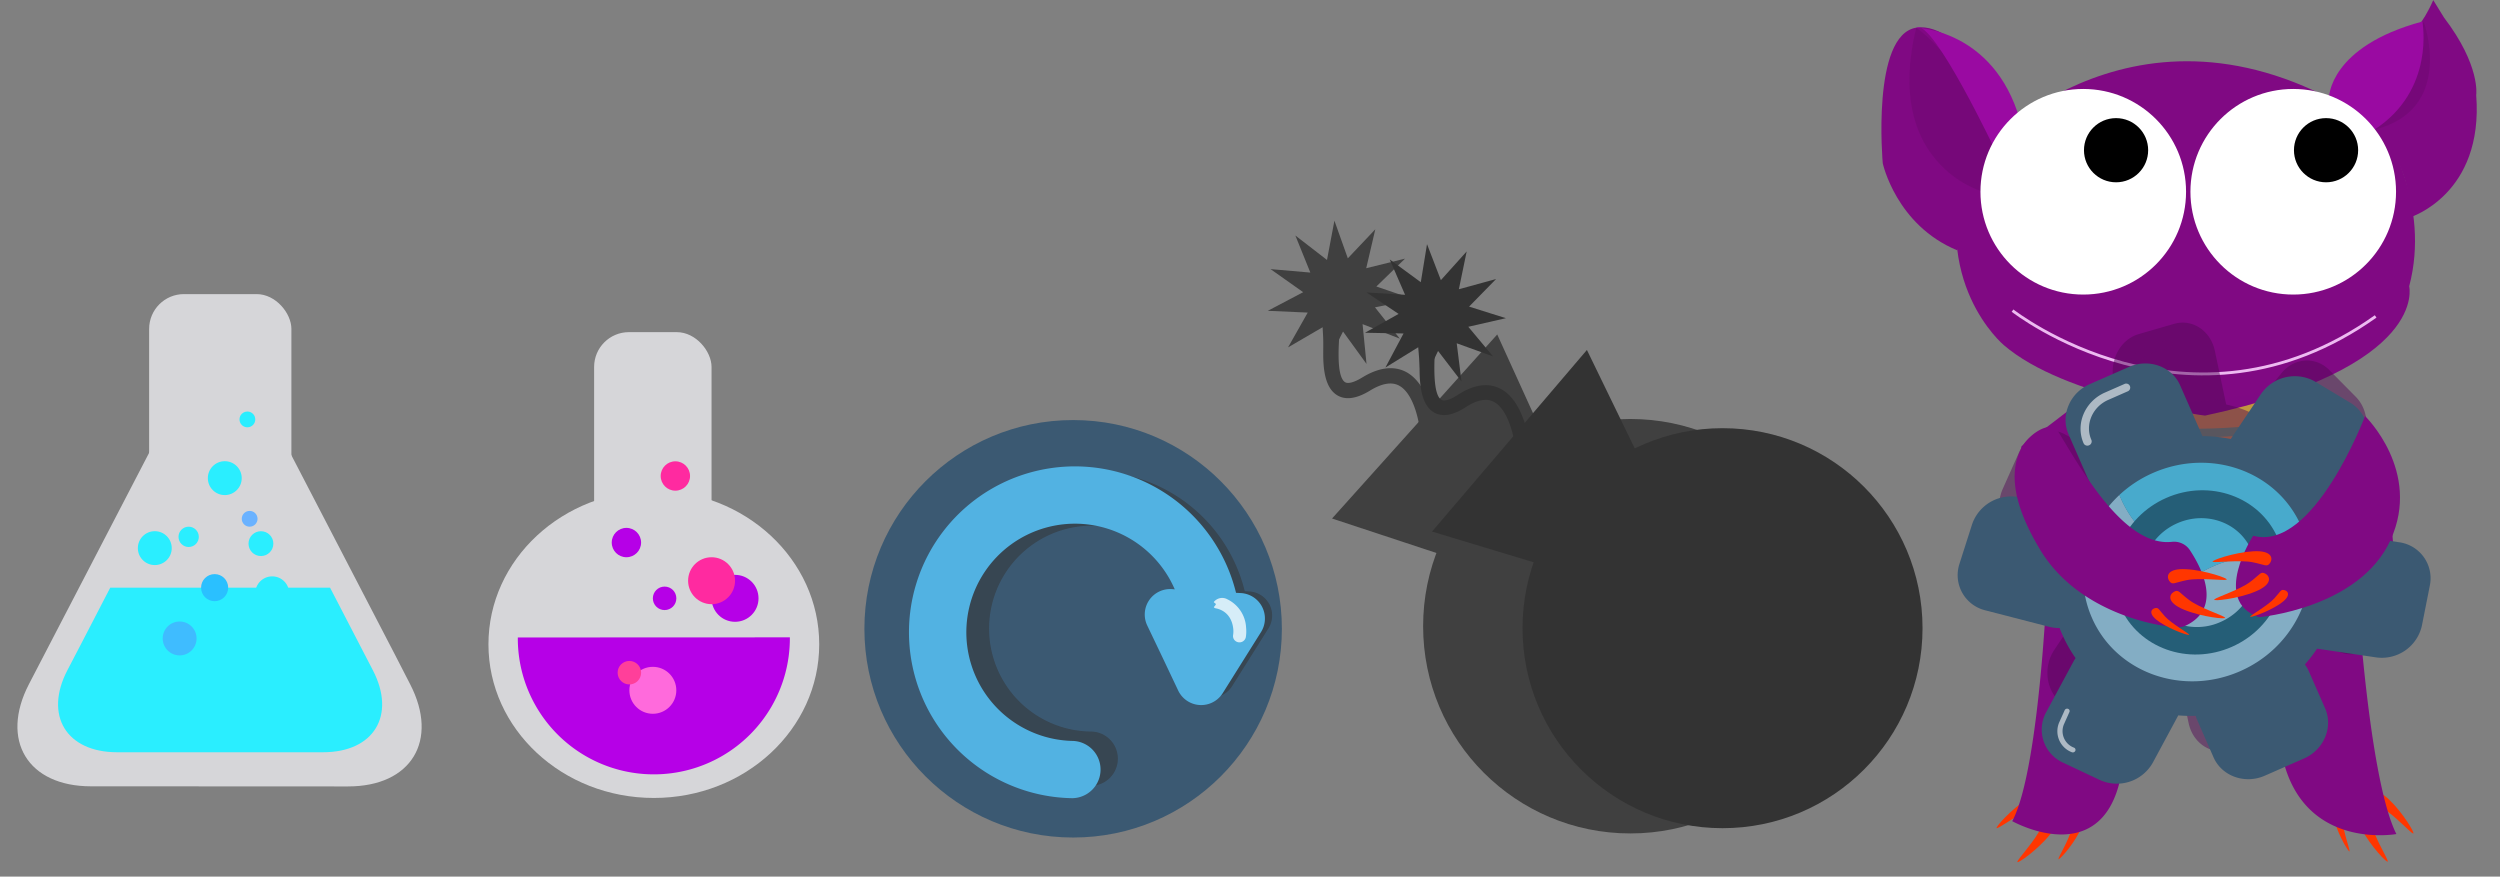 <svg xmlns="http://www.w3.org/2000/svg" width="861.61" height="302.11" viewBox="0 0 861.61 302.11"><rect x="0" y="0" width="861.61" height="302.11" fill="#808080" stroke="none"/><defs><style>.cls-1{opacity:0.51;}.cls-2{fill:#020202;}.cls-3{fill:#333;}.cls-4{fill:#d6d6d9;}.cls-5{fill:#2aeeff;}.cls-6{fill:#3fbcff;}.cls-7{fill:#2ac0ff;}.cls-8{fill:#6ab2ff;}.cls-9{fill:#b600e7;}.cls-10{fill:#ff6adc;}.cls-11{fill:#ff2aa0;}.cls-12{fill:#ff3f9a;}.cls-13{fill:#3b5972;}.cls-14{fill:#52b2e2;}.cls-15,.cls-28{fill:#fff;}.cls-15{opacity:0.76;}.cls-16{fill:#ff3600;}.cls-17,.cls-26{fill:#800983;}.cls-18,.cls-31{fill:#500754;}.cls-18{opacity:0.2;}.cls-19{fill:#e7e21a;}.cls-20,.cls-21,.cls-22,.cls-23,.cls-24,.cls-25,.cls-29{fill:none;stroke-miterlimit:10;}.cls-20,.cls-21,.cls-22,.cls-23,.cls-24{stroke:#20ee6a;}.cls-20{stroke-width:4px;}.cls-20,.cls-21,.cls-22,.cls-23,.cls-24,.cls-25{opacity:0.75;}.cls-22{stroke-width:5px;}.cls-23{stroke-width:2px;}.cls-24{stroke-width:3px;}.cls-25{stroke:#1be800;stroke-width:6px;}.cls-26{opacity:0.35;}.cls-27{fill:#9a0aa2;}.cls-29{stroke:#edbaf1;}.cls-30{opacity:0.47;}.cls-32{opacity:0.58;}.cls-33{fill:#83adc4;}.cls-34{fill:#48aacc;}.cls-35{fill:#255e77;}</style></defs><title>grafiske_elementer</title><g id="setting"><g class="cls-1"><circle class="cls-2" cx="561.89" cy="215.82" r="71.42"/><polygon class="cls-2" points="459.08 178.7 516.01 115.27 538.02 163.66 560.02 212.04 509.55 195.37 459.08 178.7"/><path class="cls-2" d="M494.73,149.05l-5.24.39c-.28-3.71-2.17-13.92-7.42-16.6-2.53-1.3-5.86-.7-9.88,1.76-4.65,2.85-8.47,3.38-11.38,1.59-6-3.7-4.95-15.51-4.13-25a43.15,43.15,0,0,0,.33-6.56,1.74,1.74,0,0,0,.33.59l4.07-3.31c1.17,1.43,1,3.48.51,9.73-.51,5.87-1.58,18.08,1.66,20.08,1,.64,3.17.06,5.87-1.6,5.69-3.48,10.74-4.14,15-2C493.41,132.74,494.68,148.39,494.73,149.05Z"/><polygon class="cls-2" points="482.44 116.72 469.6 111.71 470.96 125.42 462.87 114.27 456.6 126.54 455.83 112.78 443.92 119.72 450.7 107.73 436.94 107.12 449.13 100.7 437.88 92.75 451.6 93.94 446.44 81.17 457.34 89.59 459.9 76.05 464.52 89.03 473.99 79.02 470.86 92.44 484.23 89.14 474.35 98.74 487.38 103.19 473.88 105.92 482.44 116.72"/></g><circle class="cls-3" cx="593.66" cy="216.5" r="68.93"/><polygon class="cls-3" points="493.54 183.2 546.92 120.61 569.34 166.75 591.76 212.9 542.65 198.05 493.54 183.2"/><path class="cls-3" d="M527.21,153.72l-5,.51c-.37-3.57-2.44-13.38-7.57-15.84-2.48-1.19-5.67-.54-9.49,1.94-4.41,2.86-8.09,3.47-10.94,1.81-5.86-3.42-5.16-14.84-4.6-24a42,42,0,0,0,.16-6.34,1.49,1.49,0,0,0,.33.57l3.84-3.3c1.17,1.36,1.1,3.34.73,9.38-.35,5.68-1.07,17.48,2.1,19.34,1,.59,3.06,0,5.63-1.69,5.4-3.51,10.26-4.27,14.44-2.26C525.54,138,527.15,153.08,527.21,153.72Z"/><polygon class="cls-3" points="514.56 122.83 502.05 118.31 503.7 131.5 495.62 120.95 489.87 132.94 488.78 119.68 477.47 126.67 483.72 114.93 470.42 114.68 482.02 108.19 470.97 100.79 484.25 101.6 478.95 89.41 489.67 97.26 491.81 84.14 496.59 96.55 505.48 86.66 502.79 99.68 515.61 96.17 506.31 105.67 519 109.66 506.04 112.62 514.56 122.83"/><path class="cls-4" d="M141.36,235.83c10,19.38.4,35.23-21.43,35.21h-4.58L36,271H31.38C9.55,271-.07,255.11,10,235.74l5.41-10.42L52,154.89l5.42-10.42C67.52,125.1,84,125.12,94,144.5l5.4,10.42L136,225.4Z"/><rect class="cls-4" x="51.4" y="101.36" width="49.03" height="72.38" rx="12"/><path class="cls-5" d="M124.23,222.75l-10.48-20.22H38L27.56,222.68,23.22,231c-8.08,15.53-.37,28.25,17.14,28.26H44l63.66,0h3.68c17.5,0,25.24-12.7,17.18-28.24Z"/><circle class="cls-5" cx="53.35" cy="188.91" r="5.84"/><circle class="cls-5" cx="65.02" cy="185.02" r="3.5"/><circle class="cls-6" cx="61.91" cy="220.04" r="5.84"/><circle class="cls-7" cx="73.97" cy="202.53" r="4.67"/><circle class="cls-5" cx="93.82" cy="204.48" r="5.84"/><circle class="cls-5" cx="89.93" cy="187.36" r="4.28"/><circle class="cls-8" cx="86.04" cy="178.8" r="2.72"/><circle class="cls-5" cx="77.47" cy="164.79" r="5.84"/><circle class="cls-5" cx="85.26" cy="144.55" r="2.72"/><rect class="cls-4" x="204.76" y="114.47" width="40.47" height="76.22" rx="12"/><ellipse class="cls-4" cx="225.34" cy="222.06" rx="57" ry="52.95"/><path class="cls-9" d="M178.46,219.7V220a46.88,46.88,0,0,0,93.76,0c0-.11,0-.23,0-.34Z"/><circle class="cls-10" cx="225" cy="237.91" r="8.09"/><circle class="cls-9" cx="253.33" cy="206.21" r="8.09"/><circle class="cls-11" cx="245.24" cy="200.14" r="8.09"/><circle class="cls-9" cx="229.05" cy="206.21" r="4.05"/><circle class="cls-12" cx="216.91" cy="231.84" r="4.05"/><circle class="cls-9" cx="215.89" cy="186.99" r="5.06"/><circle class="cls-11" cx="232.76" cy="164.05" r="5.06"/><circle class="cls-13" cx="369.85" cy="216.71" r="71.94"/><g class="cls-1"><path class="cls-3" d="M430.59,203.84l-1.59-.09a54.18,54.18,0,1,0-53.5,67.06,9.35,9.35,0,1,0,.3-18.69,35.48,35.48,0,1,1,33.14-49.53l-1-.06a8.32,8.32,0,0,0-8,11.88l5.3,11.1,4.85,10.14a8.31,8.31,0,0,0,14.54.84l6-9.52,6.54-10.42A8.31,8.31,0,0,0,430.59,203.84Z"/></g><path class="cls-14" d="M427.68,204.4l-1.69-.09a57.18,57.18,0,1,0-56.45,70.78,9.87,9.87,0,0,0,.32-19.73,37.44,37.44,0,1,1,35-52.27l-1.05-.06a8.77,8.77,0,0,0-8.42,12.54l5.59,11.7L406.06,238a8.77,8.77,0,0,0,15.35.88l6.3-10.05,6.9-11A8.78,8.78,0,0,0,427.68,204.4Z"/><path class="cls-15" d="M418.33,209.24c.3.44.68.39,1.2.53,3.27.88,5.15,3.45,5.51,7a8.17,8.17,0,0,1-.06,2.1,2.12,2.12,0,0,0,.33,1.53h0a2.24,2.24,0,0,0,4.07-.89,12.72,12.72,0,0,0,.08-3.21,11.48,11.48,0,0,0-6.44-9.75,3.67,3.67,0,0,0-4.67.9c-.18.24,1,.51.58,1.05Z"/><path class="cls-16" d="M715.6,281.85c1.36-.32,3.21.7.82,5.3s-7.07,9.72-7,8.89,3.53-6.41,4.36-9.81S714.12,282.21,715.6,281.85Z"/><path class="cls-16" d="M706.31,275.82c.18-1.89-1.55-4.33-7.34-.67s-11.85,10.47-10.73,10.28,8-5.36,12.47-6.79S706.11,277.88,706.31,275.82Z"/><path class="cls-16" d="M706.81,280.05c1.9,0,4.13,2-.14,7.38S695,298.05,695.26,297s6.21-7.38,8.12-11.65S704.74,280,706.81,280.05Z"/><path class="cls-16" d="M806.56,278.86c-1.22-.55-3.15.06-1.74,4.84s4.87,10.45,4.94,9.65-2.14-6.68-2.31-10S807.9,279.47,806.56,278.86Z"/><path class="cls-16" d="M816.42,274.88c.18-1.81,2.26-3.79,7,.72s9.23,12,8.22,11.66-6.58-6.52-10.5-8.69S816.23,276.86,816.42,274.88Z"/><path class="cls-16" d="M815.18,278.78c-1.8-.31-4.27,1.15-1.23,7s9.09,12.16,9,11.08-4.49-8.1-5.5-12.47S817.13,279.14,815.18,278.78Z"/><path class="cls-17" d="M811.75,193.52a57.71,57.71,0,0,0,14.1,13.25c-.05-3.12-.12-6.24-.28-9.35-.29-5.95-1.11-11.84-1.28-17.79-.3-9.86.88-22.25-5.57-30.54a3.36,3.36,0,0,1-.7-1.71,218.75,218.75,0,0,0-23.37-13.85L774,234.73c0,.42,12,22.89,12,22.89,5.77,36.05,39.89,29.83,39.89,29.83C815.62,266.84,811.75,193.52,811.75,193.52Z"/><path class="cls-17" d="M736.06,235.8,723.2,133.53s-10.79,8.46-26.53,20.28c.65,17.95-8.27,35.52-3.33,52.82a60.9,60.9,0,0,0,12.51-12.22s-2.47,70-12.34,88.6c0,0,35.57,20,38.47-23.55C732,259.46,742.43,239.71,736.06,235.8Z"/><path id="skygge_mave" class="cls-18" d="M722.39,132.32c1.21,1.57-18.66,89.49,32,93.84,64.33,5.53,39.42-95.17,39.42-95.17Z"/><path id="mave" class="cls-19" d="M725.21,132.27s-20.42,94.88,29,94c55.78-1,35.26-95.16,35.26-95.16Z"/><path class="cls-20" d="M733.19,153.29s17.94,4.16,49,0"/><path class="cls-21" d="M733.19,160.82s16.61.83,45.38,0"/><path class="cls-22" d="M734.58,166.19s17.09,2.71,46.7,0"/><path class="cls-21" d="M736,183.85s16.41,4.16,44.85,0"/><path class="cls-23" d="M732.27,190.73s17.28,2.71,47.22,0"/><path class="cls-24" d="M732.27,197.74s17.93,4.16,49,0"/><path class="cls-25" d="M735.51,205.36s13.72,1.46,37.5,0"/><path class="cls-23" d="M741.06,210.24s11.84,4.16,32.35,0"/><path class="cls-23" d="M731.8,172.67s16.1,2.71,44,0"/><path class="cls-24" d="M732.27,177.36s17.93,4.17,49,0"/><path id="striber" class="cls-24" d="M731.8,147.26s19.47,4.52,53.21,0"/><path class="cls-17" d="M680.31,54.18c9-9.73,64.31-63.75,141.45-8.68,0,0,16.09,24.81,8.55,53.17,0,0,7,27.85-70.36,44.57,0,0-48.25-6.08-69.36-24.31,0,0-26.13-21.78-12.54-63.43C678.33,54.64,679.71,54.84,680.31,54.18Z"/><path class="cls-26" d="M724.2,132.27s17.19,14.16,65.42,0c0,0-3.54,26-26.16,26C763.46,158.31,724.26,161.83,724.2,132.27Z"/><path class="cls-17" d="M674.54,86.27c-21.08-8.72-25.66-30-25.66-30s-4-44.23,11.56-46.74,35.7,31.64,35.7,31.64L688.26,53Z"/><path class="cls-18" d="M688.08,52.77l-5.15,13.14s-34-9.62-22.49-56.36C660.44,9.55,680,23.12,688.08,52.77Z"/><path class="cls-27" d="M696.12,41.21l-8,11.56S666,6,660.44,9.55C660.44,9.55,687.07,10.05,696.12,41.21Z"/><path class="cls-17" d="M802.68,35.78s28,7.67,28,39.1c0,0,25.37-7.86,22.73-42.13,0,0,1.58-10.07-11.1-26.7l-3.7-6s-4.76,11.09-8.46,11.09C824.88,11.09,802.15,21.67,802.68,35.78Z"/><path class="cls-18" d="M835.33,7.54s11.06,30.15-17.08,37.19Z"/><path class="cls-27" d="M802.67,33.67s0-17.59,32.17-26.25c0,0,4.61,23.61-16.59,37.31C818.25,44.73,811.21,35.68,802.67,33.67Z"/><circle class="cls-28" cx="717.98" cy="66.09" r="35.43"/><circle cx="729.29" cy="51.77" r="11.06"/><circle class="cls-28" cx="790.35" cy="66.09" r="35.43"/><circle cx="801.66" cy="51.77" r="11.06"/><path class="cls-29" d="M693.61,107.05s60.81,47.75,125.14,2"/><g class="cls-30"><path class="cls-31" d="M818.93,187l-17.77-6.83h0a52.89,52.89,0,0,0-.88-5.69c-.24-1.16-.52-2.29-.84-3.4l13.06-16c4.36-5.33,4.1-13.56-.57-18.29l-9.19-9.29c-4.67-4.72-12.06-4.23-16.42,1.1l-11,13.43a38.7,38.7,0,0,0-8.08-2.61l-3.92-18.55c-1.46-6.89-7.74-11.06-14-9.26l-12.23,3.54c-6.22,1.8-10.12,8.91-8.66,15.8l3.86,18.28a47.64,47.64,0,0,0-7,7.72l-13.79-7.34c-5.71-3-12.73-.26-15.6,6.19l-5.65,12.66c-2.87,6.45-.55,14.2,5.16,17.24l17.63,9.39a10.13,10.13,0,0,0,3.06,1.06c.13.84.28,1.67.46,2.5a49.83,49.83,0,0,0,2.65,8.66,12.92,12.92,0,0,0-.82,1.09L708,224c-3.88,5.77-2.89,13.91,2.2,18.08l10,8.21c5.08,4.17,12.41,2.86,16.28-2.92l9.71-14.48a37,37,0,0,0,5,1.16,13,13,0,0,0,.25,1.62l2.86,13.55c1.46,6.89,7.74,11.06,14,9.26l12.23-3.54c6.22-1.8,10.12-8.91,8.66-15.8l-2.86-13.55a13.58,13.58,0,0,0-.8-2.53,48.91,48.91,0,0,0,4.34-4.64l16.65,6.39c6,2.31,12.71-1.33,14.92-8.07l4.36-13.25C828,196.73,824.92,189.33,818.93,187Z"/><path class="cls-31" d="M740.44,155.72c-.08-.39-.16-.78-.23-1.16-11.39,8.71-17.47,24.57-14.17,40.16,4.23,20,22.29,32,40.35,26.76,16.1-4.66,26.76-21.44,25.87-39.2a35.83,35.83,0,0,1-7.25,3C765.07,191.05,745.11,177.81,740.44,155.72Z"/><path class="cls-31" d="M751.07,149a32.9,32.9,0,0,0-10.86,5.52c.07.38.15.77.23,1.16,4.67,22.09,24.63,35.33,44.57,29.56a35.83,35.83,0,0,0,7.25-3,41.22,41.22,0,0,0-.84-6.48C787.19,155.8,769.12,143.82,751.07,149Z"/><ellipse class="cls-31" cx="759.41" cy="185.54" rx="28.17" ry="25.19" transform="translate(488.42 918.81) rotate(-83.45)"/><path class="cls-31" d="M776.05,183.39a24.11,24.11,0,0,0-.37-2.51c-2.11-10-11.1-15.92-20.09-13.32S741,180.34,743.13,190.3a18.82,18.82,0,0,0,3.09,7.12,30.94,30.94,0,0,1,17.61-13.11A28.94,28.94,0,0,1,776.05,183.39Z"/><path class="cls-31" d="M763.21,203.62c8.24-2.38,13.61-11.13,12.84-20.23a28.94,28.94,0,0,0-12.22.92,30.94,30.94,0,0,0-17.61,13.11A15.42,15.42,0,0,0,763.21,203.62Z"/><g class="cls-32"><path class="cls-31" d="M733.91,135.9a1.21,1.21,0,0,1-1.5-1c-1.48-7,2.45-14.15,8.75-16l6-1.75a1.21,1.21,0,0,1,1.5,1,1.44,1.44,0,0,1-.93,1.7l-6,1.75c-5,1.44-8.05,7.08-6.89,12.58A1.45,1.45,0,0,1,733.91,135.9Z"/></g><g class="cls-32"><path class="cls-31" d="M714.53,238.86a.73.73,0,0,1-1.06.27c-3.32-2.33-4.25-7.3-2.07-11.06l2.09-3.61a.72.72,0,0,1,1.06-.28.92.92,0,0,1,.22,1.18L712.68,229a6.69,6.69,0,0,0,1.63,8.71A.9.9,0,0,1,714.53,238.86Z"/></g></g><path class="cls-13" d="M826.74,186.87l-21.66-3.19h0a45.54,45.54,0,0,0-2-5.43c-.48-1.08-1-2.14-1.54-3.17l12.32-18.34a12.53,12.53,0,0,0-3.78-17.9l-12.17-7.32a14.15,14.15,0,0,0-18.74,4.36L768.81,151.3a51.82,51.82,0,0,0-9.75-1l-7.69-17.5c-2.85-6.5-10.81-9.35-17.67-6.33l-13.5,5.93c-6.86,3-10.14,10.8-7.28,17.3L720.49,167a51.36,51.36,0,0,0-6.76,9l-17.15-4.48a14.21,14.21,0,0,0-16.92,9.21l-4.35,13.61a12.49,12.49,0,0,0,8.89,16L706.12,216a13.77,13.77,0,0,0,3.7.44c.3.79.62,1.58,1,2.36a45.35,45.35,0,0,0,4.52,8,12.59,12.59,0,0,0-.75,1.23l-9.35,17.36a12.49,12.49,0,0,0,5.63,17.38l12.91,6.09A14.2,14.2,0,0,0,742,262.76l8.73-16.21a49.27,49.27,0,0,0,6,.15,11.53,11.53,0,0,0,.56,1.55L762.88,261c2.86,6.51,10.81,9.36,17.67,6.34l13.5-5.93c6.86-3,10.14-10.8,7.28-17.3l-5.61-12.78a12.43,12.43,0,0,0-1.35-2.33,51.92,51.92,0,0,0,4.2-5.44l20.29,3a14.15,14.15,0,0,0,15.83-10.93l2.76-13.93A12.52,12.52,0,0,0,826.74,186.87Z"/><path class="cls-33" d="M730.92,171.68c-.16-.36-.32-.73-.47-1.1C718.81,181.44,714.51,198.29,721,213c8.29,18.86,31.16,27.06,51.08,18.31,17.76-7.81,27.19-26.46,23.13-43.79a45.24,45.24,0,0,1-7.84,4.4C765.33,201.58,740.07,192.52,730.92,171.68Z"/><path class="cls-34" d="M742,163a41.51,41.51,0,0,0-11.58,7.6c.15.37.31.74.47,1.1,9.15,20.84,34.41,29.9,56.42,20.23a45.24,45.24,0,0,0,7.84-4.4,36,36,0,0,0-2.07-6.22C784.82,162.43,762,154.23,742,163Z"/><ellipse class="cls-35" cx="757.88" cy="197.28" rx="29.61" ry="28.04" transform="translate(-15.34 321.53) rotate(-23.72)"/><path class="cls-34" d="M776.68,191.84a17.44,17.44,0,0,0-.85-2.39c-4.13-9.4-15.51-13.48-25.43-9.12s-14.61,15.5-10.48,24.89a17.5,17.5,0,0,0,4.77,6.4c3.29-6.66,9.65-12.73,18.07-16.43A39.53,39.53,0,0,1,776.68,191.84Z"/><path class="cls-33" d="M765.34,214.34c9.09-4,13.79-13.68,11.34-22.5a39.53,39.53,0,0,0-13.92,3.35c-8.42,3.7-14.78,9.77-18.07,16.43A19.69,19.69,0,0,0,765.34,214.34Z"/><g class="cls-32"><path class="cls-28" d="M720,153.46a1.43,1.43,0,0,1-1.9-.68c-2.9-6.59.41-14.44,7.36-17.49l6.67-2.93a1.39,1.39,0,1,1,1.11,2.54l-6.66,2.93c-5.48,2.41-8.08,8.58-5.8,13.77A1.43,1.43,0,0,1,720,153.46Z"/></g><g class="cls-32"><path class="cls-28" d="M715.24,258.78a.94.94,0,0,1-1.18.48,7.73,7.73,0,0,1-4.28-10.49l1.8-4a.93.93,0,0,1,1.17-.48.82.82,0,0,1,.46,1.12l-1.79,4a6.07,6.07,0,0,0,3.36,8.26A.82.82,0,0,1,715.24,258.78Z"/></g><path class="cls-17" d="M815.1,143.39s-17.73,47-38.56,41.25c0,0-14.62,22.4,2,28.07,0,0,34.6-2.94,45.37-26.64S815.1,143.39,815.1,143.39Z"/><path class="cls-17" d="M709.34,148.74c7.79,12.69,22.73,39.85,39.2,38a6.54,6.54,0,0,1,6.18,2.85c4.29,6.48,11.12,20-1.37,26a6.21,6.21,0,0,1-3,.59c-7.6-.32-34.45-5.3-47.34-26.91-9-15-11-26.78-6-35.43C699.44,149.58,706.76,144.54,709.34,148.74Z"/><path class="cls-16" d="M742.59,209.62c-1.29.37-2.37,2.09,1.81,4.85s10.52,4.88,10.05,4.22-6-3.75-8.28-6.22S744,209.23,742.59,209.62Z"/><path class="cls-16" d="M747.59,200.17c-1-1.51-.72-4.38,5.88-4,6.45.34,14.91,3.27,13.88,3.63s-9.28-.75-13.7.14S748.73,201.82,747.59,200.17Z"/><path class="cls-16" d="M749.17,204c-1.59.92-2.54,3.64,3.58,6.15s14.86,3.45,14.09,2.68-8.71-3.31-12.32-6S750.9,203,749.17,204Z"/><path class="cls-16" d="M787.39,203.4c1.3.37,2.38,2.09-1.8,4.85s-10.53,4.88-10.06,4.22,6-3.75,8.28-6.22S786,203,787.39,203.4Z"/><path class="cls-16" d="M782.39,194c1-1.51.72-4.38-5.88-4s-14.91,3.28-13.88,3.64,9.29-.75,13.71.13S781.25,195.59,782.39,194Z"/><path class="cls-16" d="M780.82,197.75c1.58.93,2.53,3.65-3.59,6.16s-14.86,3.45-14.09,2.68,8.71-3.31,12.32-6S779.08,196.76,780.82,197.75Z"/></g></svg>
